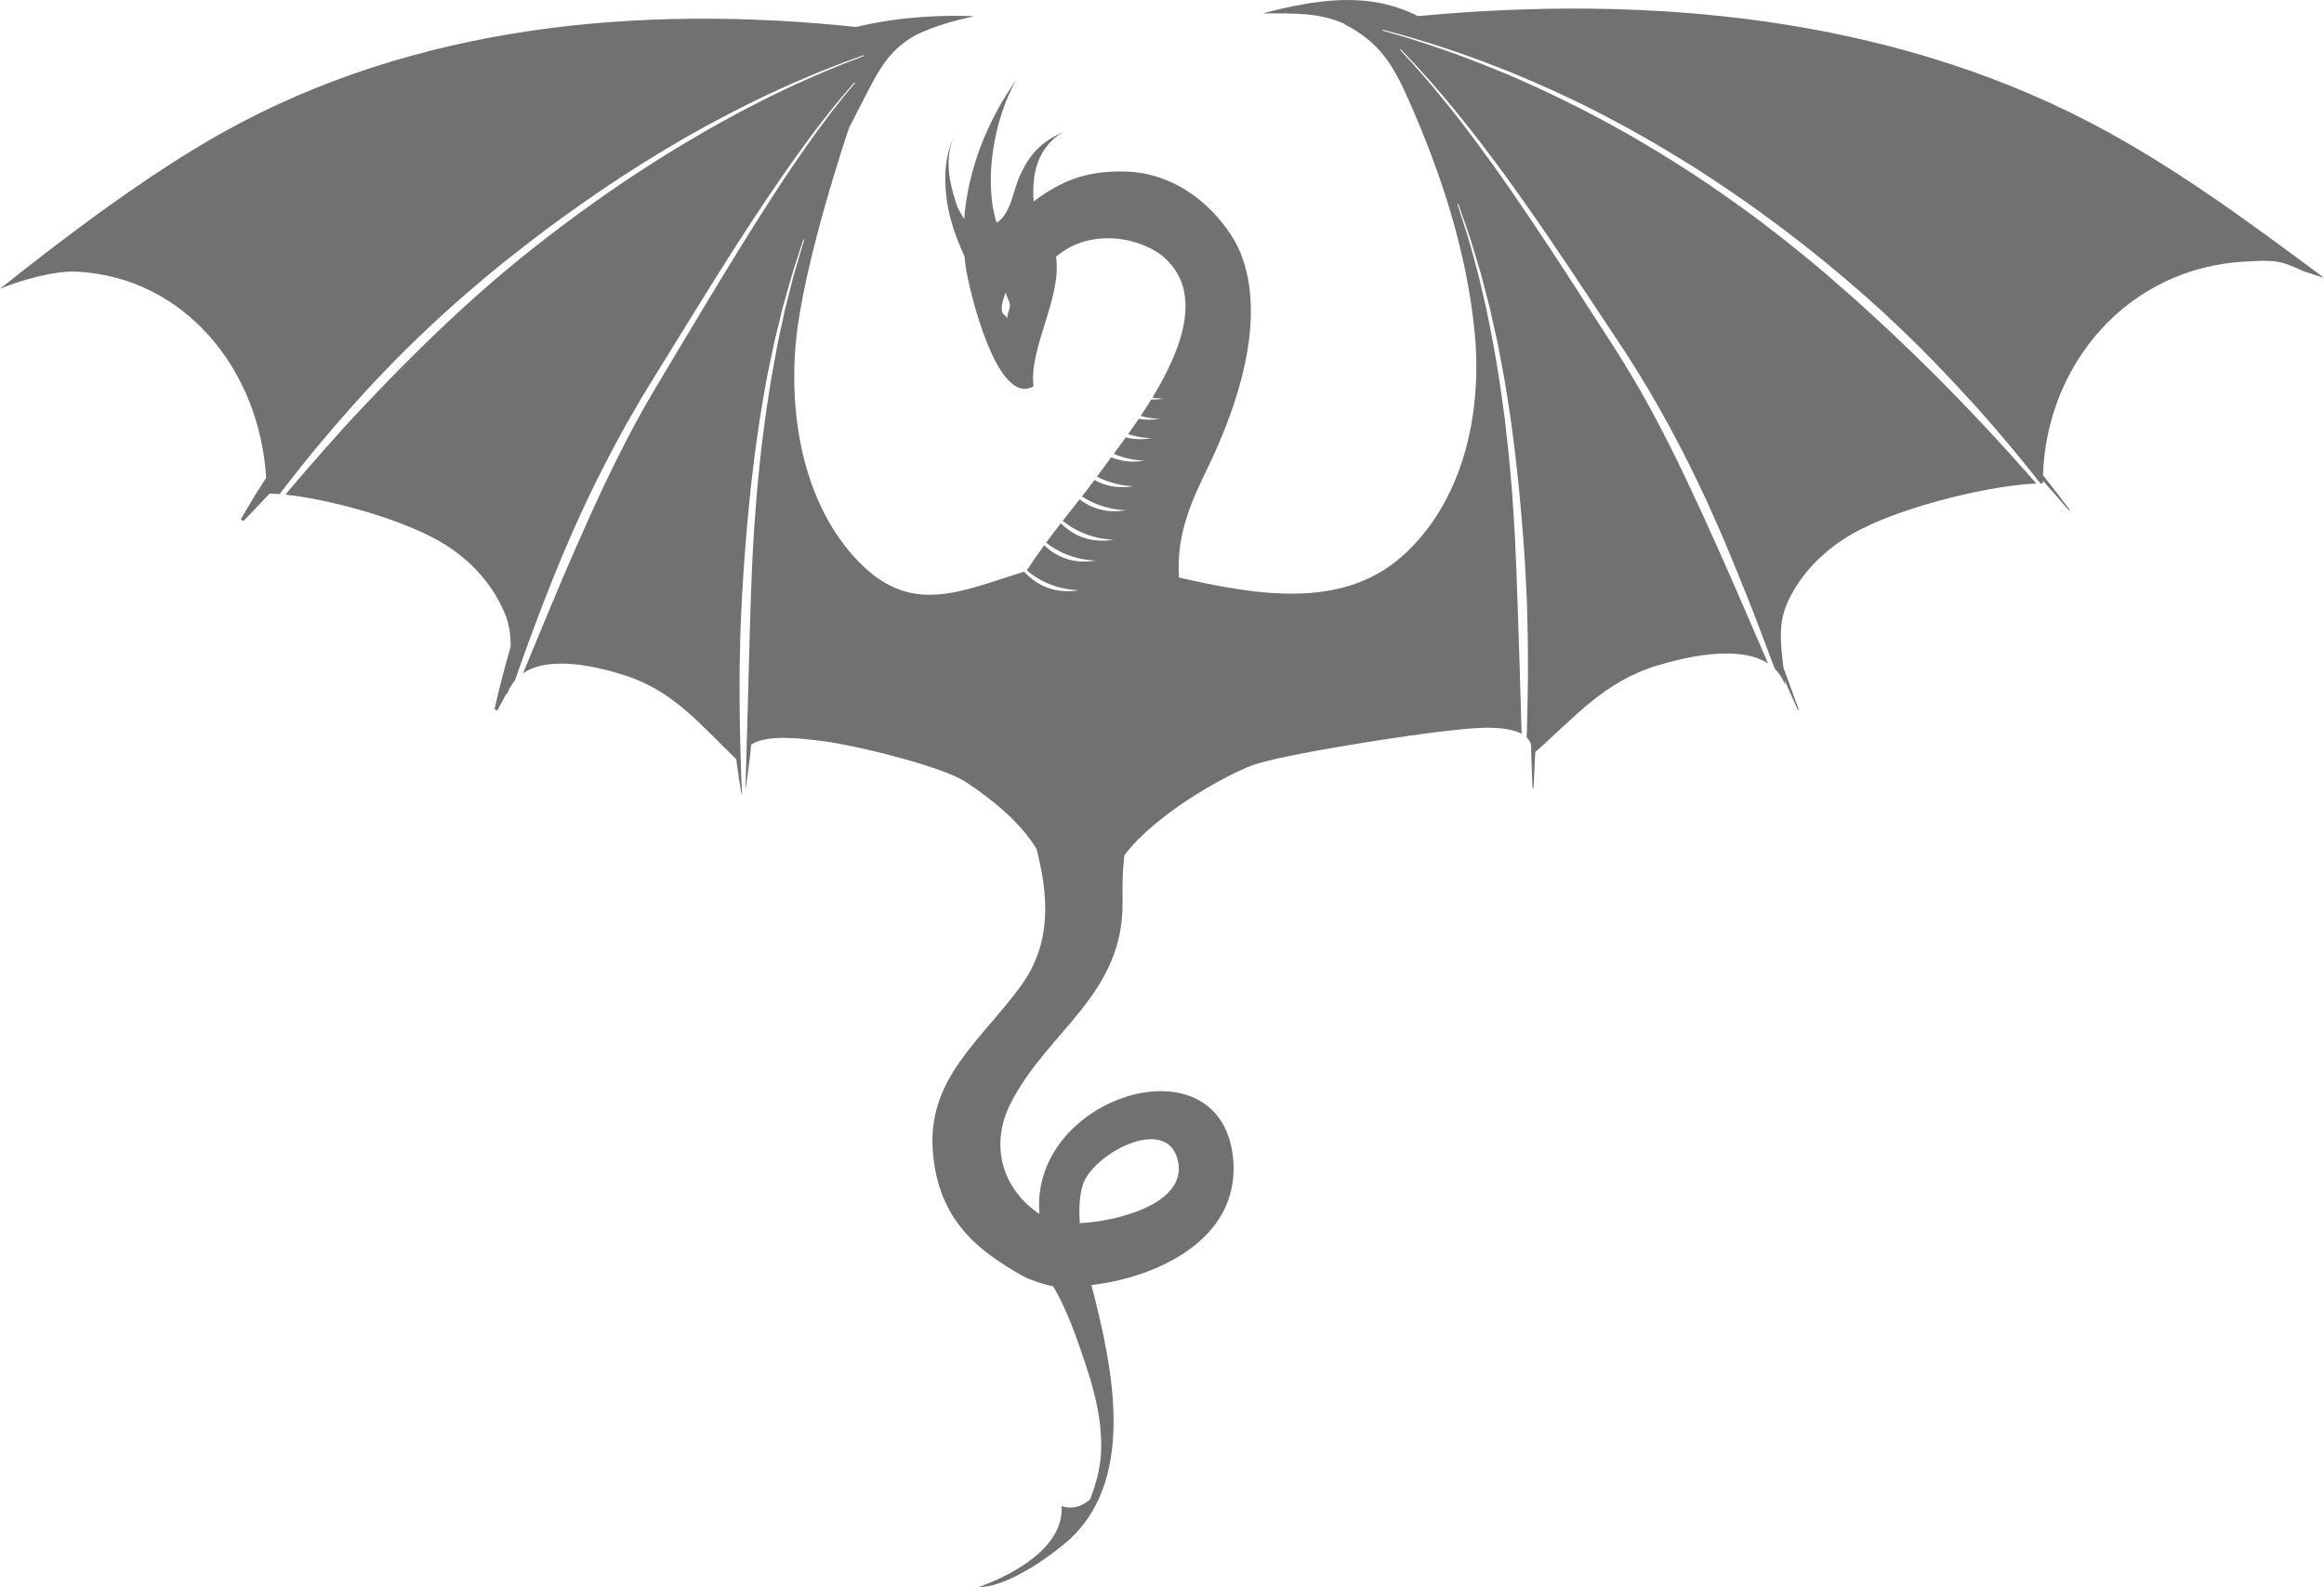 <svg version="1.1" id="图层_1" x="0px" y="0px" width="249.964px" height="170.676px" viewBox="0 0 249.964 170.676" enable-background="new 0 0 249.964 170.676" xml:space="preserve" xmlns="http://www.w3.org/2000/svg" xmlns:xlink="http://www.w3.org/1999/xlink" xmlns:xml="http://www.w3.org/XML/1998/namespace">
  <path fill="none" d="M126.68,124.771c-1.209-5.033-9.37-0.537-10.25,2.77c-0.368,1.262-0.377,2.695-0.29,4.006
	C119.773,131.391,127.832,129.582,126.68,124.771z"/>
  <path fill="none" d="M108.03,33.87c0.102,0.09,0.219,0.224,0.33,0.364c-0.074-0.496,0.273-0.911,0.266-1.417
	c-0.01-0.509-0.434-0.899-0.432-1.414C107.989,31.888,107.401,33.541,108.03,33.87z"/>
  <path fill="#727171" d="M224.738,13.141c-21.936-11.402-47.49-13.73-72.225-11.409c-5.328-2.703-10.908-1.797-16.715-0.291
	c3.438,0.003,6.104-0.111,8.92,1.168l0.01,0.005c-0.029,0.006-0.061,0.009-0.09,0.013c3.906,1.978,5.338,4.67,6.887,8.156
	c3.538,7.963,6.293,16.494,7.105,25.17c0.813,8.676-1.332,18.151-7.869,23.911c-6.451,5.682-15.531,4.17-23.949,2.247
	c-0.346-4.751,1.514-8.546,3.105-11.839c3.199-6.613,6.358-15.938,3.522-23.045c-1.217-3.056-5.644-8.645-12.436-8.778
	c-3.705-0.073-6.169,0.68-9.163,2.728c-0.232,0.157-0.452,0.319-0.661,0.486c-0.219-2.969,0.387-5.779,3.184-7.485
	c-1.74,0.854-3.314,1.733-4.662,4.705c-0.777,1.72-0.965,4.138-2.51,5.066c-1.435-4.572-0.254-11.231,2.101-15.316
	c-3.063,4.271-5.179,9.574-5.585,14.905c-0.35-0.53-0.689-1.116-0.856-1.637c-0.751-2.333-1.28-4.825-0.257-7.154
	c-0.652,1.352-0.914,2.865-0.92,4.345c-0.013,3.188,0.835,5.787,2.064,8.477c0.038,0.407,0.086,0.814,0.146,1.217
	c0.4,2.62,3.376,14.993,7.273,12.765c-0.492-4.174,3.082-9.548,2.429-13.934c3.727-3.244,9.329-2.039,11.719,0.151
	c4.07,3.729,1.854,9.71-1.356,14.998c0.729,0.117,1.204,0.103,1.204,0.103c-0.472,0.081-0.907,0.102-1.328,0.097
	c-0.368,0.602-0.749,1.193-1.134,1.771c1.232,0.327,2.129,0.299,2.129,0.299c-0.867,0.149-1.638,0.129-2.335,0.011
	c-0.381,0.564-0.764,1.113-1.143,1.645c1.447,0.458,2.561,0.427,2.561,0.427c-1.067,0.184-1.996,0.122-2.808-0.083
	c-0.447,0.622-0.885,1.217-1.301,1.778c1.816,0.765,3.358,0.721,3.358,0.721c-1.45,0.249-2.646,0.052-3.63-0.356
	c-0.576,0.773-1.1,1.472-1.541,2.081c2.082,1.08,4.004,1.026,4.004,1.026c-1.779,0.306-3.18-0.055-4.267-0.664
	c-0.339,0.472-0.799,1.068-1.346,1.764c2.354,1.551,4.779,1.484,4.779,1.484c-2.229,0.383-3.868-0.274-5.03-1.166
	c-0.553,0.702-1.165,1.477-1.813,2.309c2.552,2.108,5.51,2.023,5.51,2.023c-2.706,0.465-4.551-0.599-5.714-1.759
	c-0.523,0.675-1.056,1.372-1.584,2.086c2.522,2.001,5.382,1.922,5.382,1.922c-2.612,0.449-4.42-0.528-5.59-1.64
	c-0.658,0.897-1.296,1.807-1.871,2.694c2.582,2.228,5.648,2.133,5.648,2.133c-2.888,0.496-4.792-0.749-5.937-1.994
	c-6.616,2.059-11.809,4.61-17.241-0.526c-6.091-5.761-8.09-15.237-7.33-23.915c0.755-8.673,5.742-23.294,5.742-23.294
	c2.892-5.474,3.65-8.052,7.291-10.031h-0.002c1.893-0.874,3.77-1.454,6.164-1.959c-2.61-0.13-7.549-0.094-12.693,1.149
	C68.798,0.443,44.676,2.693,24.001,14.226C16.012,18.683,7.229,25.292,0,31.06c2.112-0.88,5.808-1.981,8.332-1.843
	c11.515,0.63,19.582,10.48,20.296,22.17c-0.283,0.443-0.549,0.858-0.795,1.244c-0.324,0.501-0.6,0.958-0.838,1.357
	c-0.24,0.399-0.443,0.738-0.602,1.015c-0.32,0.555-0.489,0.849-0.489,0.849l0.259,0.197c0,0,0.238-0.243,0.687-0.702
	c0.446-0.458,1.081-1.146,1.902-2.002c0.078-0.085,0.165-0.177,0.245-0.265c0.336,0.01,0.702,0.027,1.085,0.059
	c0.224-0.291,0.452-0.59,0.688-0.901c1.012-1.294,2.154-2.761,3.454-4.316c0.656-0.773,1.34-1.578,2.048-2.41
	c0.725-0.819,1.457-1.679,2.242-2.537c0.391-0.427,0.786-0.864,1.186-1.307c0.41-0.433,0.826-0.871,1.246-1.313
	c0.834-0.89,1.719-1.767,2.607-2.67c1.816-1.773,3.712-3.583,5.717-5.337c2-1.745,4.076-3.51,6.203-5.158
	c2.133-1.67,4.283-3.298,6.462-4.827c2.173-1.535,4.339-3.006,6.483-4.354c1.063-0.691,2.135-1.323,3.173-1.961
	c1.056-0.612,2.072-1.232,3.093-1.788c0.506-0.284,1.006-0.563,1.498-0.837c0.498-0.264,0.988-0.524,1.471-0.781
	c0.961-0.52,1.907-0.984,2.811-1.441c0.903-0.461,1.787-0.859,2.617-1.262c0.837-0.392,1.641-0.741,2.391-1.081
	c1.508-0.65,2.831-1.206,3.936-1.625c1.094-0.442,1.969-0.748,2.563-0.966c0.595-0.214,0.91-0.332,0.91-0.332l0.034,0.093
	c0,0-0.314,0.12-0.904,0.346c-0.59,0.227-1.459,0.548-2.545,1.013c-1.092,0.438-2.401,1.019-3.896,1.69
	c-0.741,0.354-1.537,0.717-2.362,1.123c-0.822,0.416-1.696,0.832-2.589,1.307c-0.893,0.471-1.828,0.953-2.775,1.486
	c-0.475,0.266-0.958,0.534-1.451,0.807c-0.484,0.284-0.979,0.569-1.48,0.859c-1.004,0.573-2.01,1.205-3.052,1.826
	c-1.024,0.655-2.084,1.299-3.134,2c-2.116,1.371-4.256,2.865-6.398,4.423c-2.145,1.551-4.271,3.204-6.363,4.889
	c-2.106,1.694-4.113,3.461-6.079,5.238c-1.958,1.78-3.828,3.592-5.619,5.364c-1.791,1.773-3.478,3.531-5.066,5.208
	c-0.802,0.833-1.552,1.672-2.292,2.468c-0.727,0.812-1.426,1.595-2.098,2.347c-0.665,0.76-1.302,1.489-1.906,2.182
	c-0.599,0.7-1.166,1.362-1.701,1.986c-0.173,0.208-0.338,0.406-0.506,0.606c4.608,0.485,11.868,2.439,16.232,4.822
	c3.148,1.72,5.896,4.419,7.36,7.942c0.492,1.178,0.64,2.38,0.636,3.585c-0.186,0.654-0.359,1.27-0.521,1.839
	c-0.162,0.613-0.312,1.176-0.444,1.688c-0.264,1.014-0.457,1.822-0.586,2.371c-0.124,0.553-0.189,0.847-0.189,0.847l0.305,0.116
	c0,0,0.145-0.264,0.419-0.76c0.163-0.303,0.372-0.691,0.616-1.158c-0.005,0.086-0.012,0.173-0.016,0.262
	c0.208-0.619,0.503-1.133,0.866-1.56c0.129-0.365,0.265-0.741,0.403-1.134c0.517-1.444,1.092-3.078,1.761-4.843
	c0.658-1.771,1.405-3.673,2.212-5.68c0.414-1.005,0.836-2.031,1.291-3.073c0.447-1.046,0.91-2.112,1.412-3.185
	c0.49-1.07,1.014-2.155,1.545-3.25c0.546-1.087,1.092-2.189,1.678-3.287c0.566-1.103,1.184-2.194,1.786-3.295
	c0.313-0.546,0.63-1.092,0.946-1.638c0.311-0.549,0.634-1.092,0.963-1.627c0.647-1.076,1.314-2.15,1.974-3.211
	c0.658-1.064,1.313-2.125,1.962-3.179c1.302-2.106,2.581-4.18,3.838-6.176c1.252-1.998,2.48-3.92,3.665-5.728
	c1.19-1.804,2.325-3.507,3.407-5.054c0.531-0.778,1.061-1.516,1.563-2.211c0.494-0.702,0.984-1.356,1.439-1.974
	c0.454-0.62,0.898-1.186,1.303-1.708c0.403-0.528,0.781-1.004,1.133-1.431c0.348-0.425,0.66-0.805,0.932-1.135
	c0.279-0.326,0.517-0.599,0.709-0.823c0.387-0.443,0.592-0.682,0.592-0.682l0.074,0.063c0,0-0.201,0.241-0.577,0.693
	c-0.19,0.229-0.423,0.505-0.696,0.835c-0.264,0.333-0.568,0.721-0.908,1.15c-0.343,0.43-0.711,0.915-1.104,1.448
	c-0.396,0.531-0.827,1.102-1.267,1.73c-0.444,0.623-0.921,1.284-1.403,1.993c-0.489,0.705-0.999,1.45-1.518,2.235
	c-1.052,1.563-2.153,3.285-3.307,5.106c-1.149,1.83-2.351,3.764-3.575,5.78c-1.226,2.01-2.477,4.103-3.748,6.221
	c-0.637,1.063-1.276,2.133-1.92,3.208c-0.649,1.076-1.293,2.146-1.924,3.234c-0.65,1.081-1.233,2.178-1.838,3.271
	c-0.58,1.107-1.17,2.2-1.714,3.311c-1.108,2.2-2.131,4.404-3.099,6.547c-1.938,4.282-3.639,8.333-5.082,11.816
	c-0.747,1.802-1.427,3.446-2.027,4.896c2.922-1.983,8.191-0.673,11.076,0.271c5.162,1.683,8.092,5.363,11.853,8.971
	c0.052,0.382,0.102,0.747,0.146,1.076c0.117,0.862,0.229,1.536,0.309,1.998c0.082,0.462,0.127,0.71,0.127,0.71l0.041-0.006
	c-0.045-0.848-0.082-1.883-0.116-3.063c-0.038-1.202-0.089-2.556-0.107-4.037c-0.011-0.737-0.022-1.507-0.033-2.303
	c-0.001-0.797-0.001-1.624-0.003-2.472c-0.009-0.845,0.005-1.713,0.024-2.607c0.016-0.891,0.034-1.795,0.052-2.72
	c0.084-1.846,0.145-3.758,0.282-5.697c0.108-1.938,0.278-3.907,0.435-5.871c0.094-0.985,0.189-1.964,0.283-2.944
	c0.088-0.978,0.203-1.948,0.322-2.915c0.123-0.963,0.215-1.92,0.358-2.866c0.137-0.938,0.271-1.873,0.403-2.788
	c0.129-0.914,0.306-1.805,0.452-2.685c0.153-0.876,0.29-1.739,0.473-2.565c0.175-0.83,0.342-1.638,0.505-2.418
	c0.148-0.787,0.359-1.527,0.524-2.247c0.176-0.718,0.342-1.408,0.502-2.064c0.183-0.646,0.354-1.263,0.518-1.842
	c0.163-0.581,0.315-1.121,0.456-1.62c0.139-0.501,0.303-0.95,0.43-1.362c0.532-1.638,0.837-2.576,0.837-2.576l0.093,0.026
	c0,0-0.281,0.945-0.773,2.597c-0.116,0.414-0.27,0.868-0.395,1.37c-0.129,0.507-0.267,1.047-0.416,1.628
	c-0.147,0.578-0.303,1.199-0.471,1.85c-0.141,0.659-0.291,1.348-0.449,2.07c-0.146,0.723-0.337,1.464-0.466,2.251
	c-0.144,0.781-0.29,1.59-0.441,2.421c-0.163,0.829-0.282,1.687-0.419,2.563c-0.131,0.88-0.287,1.772-0.4,2.688
	c-0.115,0.912-0.232,1.842-0.352,2.783c-0.125,0.939-0.2,1.895-0.304,2.859c-0.101,0.961-0.198,1.931-0.267,2.91
	c-0.076,0.977-0.152,1.957-0.227,2.935c-0.11,1.963-0.236,3.924-0.297,5.86c-0.085,1.931-0.127,3.836-0.185,5.676
	c-0.099,3.691-0.194,7.129-0.274,10.081c-0.042,1.476-0.08,2.829-0.113,4.027c-0.024,0.974-0.051,1.839-0.079,2.592
	c0.014-0.069,0.025-0.15,0.04-0.236c0.074-0.456,0.174-1.135,0.283-2.001c0.053-0.427,0.111-0.905,0.175-1.425
	c0.04-0.381,0.084-0.793,0.131-1.215c1.863-1.205,5.972-0.557,7.368-0.41c3.216,0.34,13.09,2.688,15.758,4.467
	c2.881,1.922,5.822,4.295,7.572,7.19c1.282,5.08,1.66,10.093-1.705,14.722c-4.266,5.862-10.078,9.93-9.461,17.793
	c0.592,7.556,5.055,10.717,9.432,13.26c1.467,0.849,3.512,1.242,3.512,1.242s1.258,2.072,2.404,5.274
	c1.449,4.054,2.994,8.377,2.735,12.755c-0.091,1.54-0.522,3.256-1.181,4.897c-0.896,0.771-1.875,1.103-3.06,0.703
	c0.327,4.574-5.638,7.57-8.9,8.705c2.665,0.08,6.783-2.668,8.745-4.26c0.11-0.092,0.215-0.18,0.316-0.266
	c-0.02,0.02-0.039,0.049-0.058,0.067c8.266-6.584,5.353-19.346,3.112-28.01c7.068-0.816,15.82-4.892,15.271-13.242
	c-0.901-13.653-22-7.174-20.854,5.608c-4.197-2.825-5.269-7.596-3.147-11.819c3.979-7.935,12.265-11.69,12.082-21.921
	c-0.035-2.014,0.026-3.566,0.196-4.852c3.385-4.451,10.584-8.43,13.632-9.623c3.18-1.236,17.838-3.44,21.293-3.779
	c1.473-0.143,5.762-0.773,7.803,0.348c-0.035-1.212-0.078-2.583-0.123-4.078c-0.045-1.487-0.092-3.099-0.144-4.807
	c-0.056-1.701-0.116-3.495-0.177-5.356c-0.068-1.856-0.124-3.776-0.227-5.726c-0.074-1.953-0.221-3.927-0.348-5.904
	c-0.179-1.976-0.32-3.953-0.561-5.89c-0.115-0.971-0.2-1.938-0.34-2.883c-0.131-0.945-0.262-1.881-0.389-2.802
	c-0.127-0.92-0.298-1.819-0.439-2.703c-0.151-0.882-0.283-1.747-0.459-2.58c-0.166-0.837-0.328-1.651-0.483-2.434
	c-0.072-0.395-0.158-0.779-0.25-1.155c-0.088-0.378-0.175-0.749-0.259-1.11c-0.172-0.725-0.336-1.418-0.49-2.076
	c-0.18-0.656-0.352-1.279-0.509-1.859c-0.16-0.58-0.312-1.128-0.45-1.63c-0.135-0.506-0.3-0.959-0.428-1.375
	c-0.528-1.655-0.834-2.602-0.834-2.602l0.093-0.03c0,0,0.325,0.936,0.897,2.578c0.137,0.414,0.313,0.861,0.461,1.367
	c0.15,0.5,0.315,1.045,0.49,1.625c0.176,0.582,0.361,1.196,0.557,1.85c0.173,0.657,0.354,1.347,0.541,2.071
	c0.096,0.361,0.189,0.732,0.287,1.105c0.103,0.374,0.197,0.759,0.281,1.154c0.176,0.782,0.355,1.597,0.543,2.428
	c0.2,0.831,0.348,1.7,0.516,2.584c0.158,0.881,0.351,1.782,0.49,2.702c0.147,0.921,0.295,1.858,0.443,2.804
	c0.158,0.949,0.262,1.916,0.395,2.89c0.275,1.939,0.457,3.918,0.672,5.9c0.173,1.982,0.365,3.966,0.486,5.92
	c0.154,1.956,0.229,3.882,0.322,5.742c0.023,0.936,0.045,1.851,0.068,2.75c0.023,0.896,0.043,1.773,0.037,2.63
	c0.002,0.853,0.006,1.686,0.008,2.488c-0.01,0.802-0.02,1.583-0.027,2.328c-0.015,1.488-0.063,2.858-0.098,4.068
	c-0.006,0.142-0.008,0.274-0.014,0.412c0.211,0.204,0.371,0.441,0.465,0.72c0.021,0.744,0.045,1.418,0.063,2.004
	c0.055,1.735,0.105,2.729,0.105,2.729h0.098c0,0,0.061-0.991,0.139-2.728c0.021-0.354,0.037-0.75,0.055-1.16
	c4.216-3.712,7.388-7.565,13.095-9.298c3.116-0.95,8.825-2.266,11.95-0.229c-0.268-0.619-0.557-1.29-0.864-2
	c-0.627-1.447-1.337-3.08-2.108-4.864c-0.769-1.786-1.613-3.711-2.527-5.738c-0.909-2.026-1.873-4.165-2.91-6.351
	c-1.027-2.195-2.125-4.447-3.311-6.694c-1.172-2.261-2.447-4.499-3.804-6.698l-1.03-1.646c-0.353-0.542-0.703-1.085-1.054-1.625
	c-0.7-1.085-1.396-2.164-2.086-3.237c-1.382-2.145-2.743-4.251-4.084-6.276c-1.338-2.025-2.651-3.969-3.919-5.799
	c-1.264-1.832-2.491-3.539-3.648-5.098c-0.572-0.784-1.146-1.514-1.679-2.221c-0.539-0.7-1.069-1.354-1.557-1.976
	c-0.996-1.222-1.872-2.286-2.623-3.13c-0.733-0.861-1.345-1.512-1.757-1.958c-0.41-0.447-0.629-0.686-0.629-0.686l0.068-0.066
	c0,0,0.225,0.232,0.645,0.672c0.42,0.44,1.041,1.079,1.791,1.932c0.769,0.833,1.666,1.879,2.686,3.089
	c0.498,0.616,1.04,1.257,1.592,1.954c0.547,0.696,1.137,1.421,1.725,2.192c1.186,1.543,2.447,3.229,3.746,5.045
	c1.304,1.808,2.646,3.734,4.012,5.75c1.371,2.009,2.762,4.1,4.172,6.225c0.704,1.063,1.415,2.133,2.127,3.211
	c0.359,0.536,0.719,1.077,1.078,1.617l1.057,1.628c1.393,2.194,2.736,4.435,3.953,6.682c0.631,1.116,1.2,2.25,1.789,3.356
	c0.557,1.124,1.125,2.221,1.645,3.326c0.261,0.552,0.521,1.095,0.777,1.638c0.246,0.546,0.488,1.086,0.73,1.619
	c0.484,1.066,0.936,2.12,1.378,3.143c0.862,2.058,1.657,4.011,2.378,5.82c0.729,1.803,1.346,3.476,1.91,4.951
	c0.39,1.021,0.742,1.955,1.051,2.787c0.467,0.459,0.846,1.024,1.098,1.728c-0.008-0.156-0.02-0.313-0.031-0.464
	c0.011,0.021,0.021,0.049,0.031,0.068c0.873,1.976,1.389,3.101,1.389,3.101l0.091-0.038c0,0-0.413-1.166-1.162-3.191
	c-0.146-0.407-0.312-0.853-0.487-1.327c-0.267-2.319-0.607-4.675,0.407-6.943c1.571-3.52,4.521-6.216,7.901-7.934
	c5.183-2.639,14.175-4.75,18.9-4.93c-0.014-0.017-0.029-0.033-0.045-0.048c-0.824-0.93-1.826-2.052-2.977-3.342
	c-0.584-0.636-1.203-1.311-1.859-2.024c-0.664-0.703-1.359-1.448-2.085-2.221c-1.468-1.534-3.065-3.191-4.806-4.89
	c-1.731-1.711-3.581-3.485-5.536-5.276c-1.944-1.802-4.005-3.608-6.126-5.416c-2.137-1.787-4.342-3.541-6.612-5.255
	c-2.267-1.678-4.59-3.303-6.911-4.837c-2.342-1.515-4.678-2.951-6.982-4.264c-2.313-1.304-4.575-2.519-6.764-3.58
	c-2.179-1.088-4.283-2.022-6.231-2.866c-0.984-0.399-1.929-0.782-2.824-1.15c-0.905-0.342-1.767-0.668-2.571-0.974
	c-0.816-0.286-1.578-0.554-2.283-0.8c-0.707-0.247-1.361-0.447-1.953-0.638c-1.176-0.393-2.117-0.646-2.756-0.838
	c-0.637-0.19-0.978-0.289-0.978-0.289l0.026-0.093c0,0,0.343,0.093,0.982,0.272c0.641,0.181,1.586,0.417,2.771,0.79
	c0.593,0.184,1.254,0.375,1.967,0.605c0.711,0.237,1.479,0.493,2.301,0.764c0.814,0.292,1.684,0.604,2.596,0.933
	c0.906,0.352,1.857,0.719,2.851,1.103c1.972,0.814,4.098,1.711,6.303,2.766c2.218,1.027,4.498,2.226,6.841,3.502
	c2.332,1.289,4.698,2.703,7.066,4.195c2.357,1.51,4.705,3.107,7.02,4.775c2.289,1.668,4.555,3.412,6.729,5.171
	c2.167,1.779,4.253,3.581,6.228,5.377c1.945,1.825,3.821,3.594,5.512,5.361c1.711,1.75,3.275,3.449,4.711,5.024
	c0.709,0.795,1.384,1.562,2.019,2.3c0.627,0.743,1.222,1.446,1.781,2.108c0.55,0.667,1.065,1.294,1.541,1.873
	c0.47,0.583,0.892,1.127,1.278,1.615c0.069,0.085,0.135,0.172,0.201,0.255c0.086,0,0.178-0.003,0.26-0.003
	c0-0.1,0.006-0.202,0.006-0.305c0.084,0.092,0.164,0.183,0.24,0.271c0.83,0.921,1.453,1.673,1.895,2.172
	c0.438,0.499,0.671,0.768,0.671,0.768l0.076-0.061c0,0-0.215-0.285-0.613-0.814c-0.401-0.53-0.991-1.312-1.766-2.283
	c-0.154-0.199-0.318-0.409-0.487-0.628c0.409-12.042,9.184-22.337,21.83-22.981c3.07-0.155,3.641-0.155,6.182,1.043l2.223,0.713
	C241.858,23.857,233.707,17.799,224.738,13.141z M108.36,34.234c-0.111-0.14-0.229-0.274-0.33-0.364
	c-0.629-0.329-0.041-1.981,0.164-2.467c-0.002,0.515,0.422,0.904,0.432,1.414C108.634,33.323,108.286,33.738,108.36,34.234z
	 M116.43,127.541c0.88-3.307,9.041-7.803,10.25-2.77c1.151,4.811-6.906,6.619-10.54,6.774
	C116.053,130.236,116.062,128.803,116.43,127.541z" class="color c1"/>
</svg>